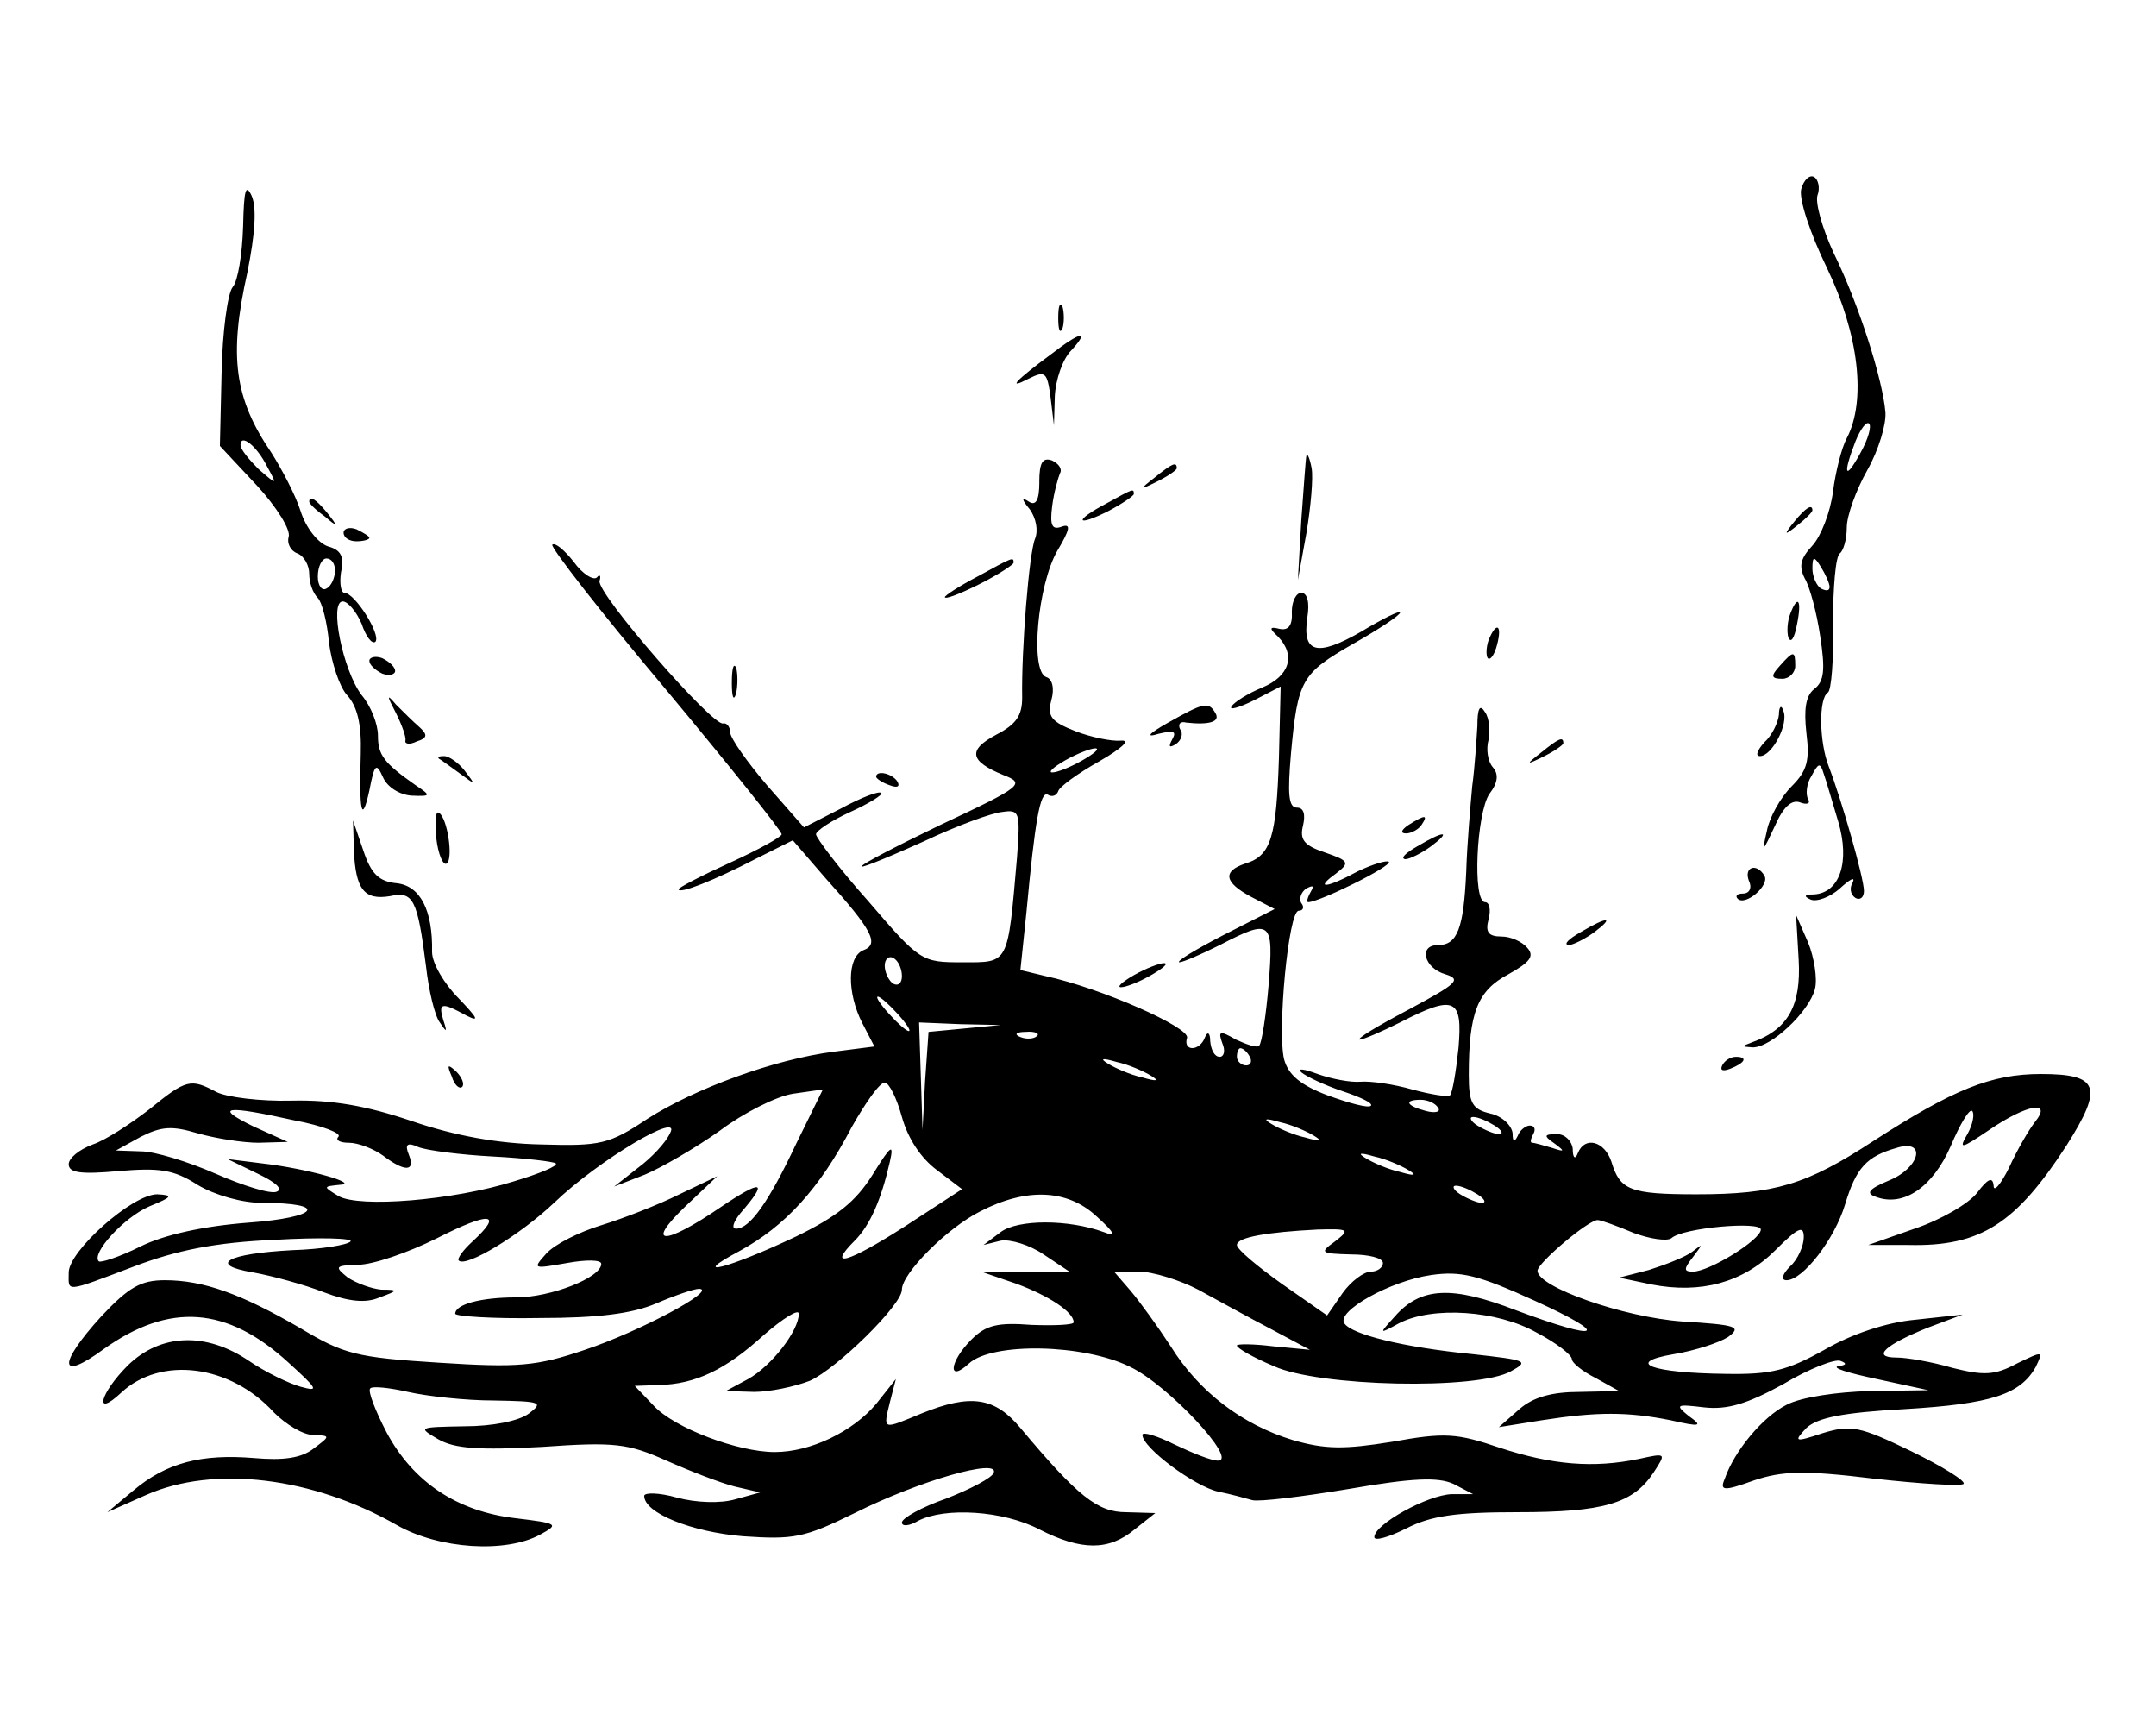 <?xml version="1.0" standalone="no"?>
<!DOCTYPE svg PUBLIC "-//W3C//DTD SVG 20010904//EN"
 "http://www.w3.org/TR/2001/REC-SVG-20010904/DTD/svg10.dtd">
<svg version="1.0" xmlns="http://www.w3.org/2000/svg"
 width="251pt" height="201pt" viewBox="0 0 251 201"
 preserveAspectRatio="xMidYMid meet">

<g transform="translate(0,201) scale(0.1,-0.1)"
fill="#000000" stroke="none">
<path d="M2097 1790 c-3 -11 10 -51 30 -92 37 -77 46 -154 23 -198 -6 -11 -13
-39 -16 -62 -3 -24 -14 -52 -24 -63 -14 -15 -16 -24 -9 -38 6 -10 14 -40 18
-67 6 -39 5 -53 -7 -62 -10 -8 -12 -24 -9 -51 4 -32 1 -44 -17 -62 -13 -13
-26 -36 -29 -52 -6 -26 -5 -25 9 5 10 23 20 32 30 28 8 -3 12 -1 9 4 -3 5 -2
18 4 27 8 15 10 16 14 3 3 -8 10 -33 17 -56 14 -47 2 -83 -28 -85 -11 0 -13
-2 -4 -6 7 -3 23 3 34 13 12 11 18 14 15 7 -4 -6 -3 -14 3 -18 5 -3 10 0 10 8
0 15 -26 106 -41 145 -11 28 -12 79 -1 86 4 2 7 39 6 81 0 41 3 78 8 81 4 3 8
16 8 30 0 14 11 44 24 67 13 23 22 53 21 67 -3 38 -31 126 -60 185 -14 30 -22
60 -19 68 3 8 1 18 -4 21 -5 3 -12 -3 -15 -14z m69 -307 c-18 -33 -21 -26 -6
13 6 15 13 24 16 21 3 -3 -1 -18 -10 -34z m-36 -156 c0 -5 -4 -5 -10 -2 -5 3
-10 14 -10 23 0 15 2 15 10 2 5 -8 10 -19 10 -23z"/>
<path d="M283 1746 c-1 -32 -6 -63 -12 -70 -6 -7 -12 -52 -13 -99 l-2 -86 43
-46 c23 -25 40 -52 37 -60 -2 -7 2 -16 10 -19 8 -3 14 -14 14 -24 0 -10 4 -22
10 -28 5 -5 11 -29 13 -52 3 -23 12 -51 21 -61 12 -13 17 -34 16 -68 -2 -67 1
-84 10 -43 6 31 8 33 16 15 5 -11 19 -20 33 -21 23 -1 23 0 5 12 -37 26 -44
35 -44 58 0 13 -8 34 -19 47 -22 29 -38 109 -22 109 6 0 16 -12 22 -26 5 -15
12 -24 16 -21 7 8 -24 57 -36 57 -4 0 -6 11 -4 24 4 18 0 26 -15 30 -12 4 -26
22 -32 41 -6 19 -22 49 -34 68 -43 63 -50 112 -28 210 9 45 11 75 5 89 -7 15
-9 7 -10 -36z m28 -279 c12 -22 12 -22 -10 -3 -11 11 -21 23 -21 28 0 14 19
-1 31 -25z m79 -121 c0 -8 -4 -18 -10 -21 -5 -3 -10 3 -10 14 0 12 5 21 10 21
6 0 10 -6 10 -14z"/>
<path d="M1232 1640 c0 -14 2 -19 5 -12 2 6 2 18 0 25 -3 6 -5 1 -5 -13z"/>
<path d="M1224 1598 c-42 -31 -52 -42 -27 -29 20 10 22 8 26 -21 l4 -33 1 34
c1 19 9 43 19 53 22 24 12 23 -23 -4z"/>
<path d="M1210 1449 c0 -21 -4 -28 -12 -23 -9 6 -9 3 1 -9 7 -10 10 -24 6 -34
-7 -17 -16 -129 -15 -185 0 -21 -7 -31 -30 -43 -34 -18 -31 -31 8 -47 26 -10
23 -13 -73 -58 -112 -54 -126 -67 -19 -19 38 18 79 33 91 34 20 3 21 0 17 -53
-11 -126 -9 -122 -64 -122 -47 0 -49 1 -109 71 -34 38 -61 74 -61 78 0 4 18
16 40 26 22 10 38 20 36 22 -2 3 -23 -5 -47 -18 l-43 -22 -43 49 c-23 27 -43
55 -43 62 0 6 -4 11 -8 10 -12 -4 -148 152 -144 166 2 6 0 8 -3 4 -4 -4 -17 4
-27 18 -11 14 -22 23 -25 20 -3 -2 56 -78 131 -167 75 -90 136 -166 136 -170
0 -3 -27 -18 -60 -33 -33 -15 -60 -29 -60 -31 0 -6 41 10 91 36 l42 21 38 -44
c55 -61 63 -77 44 -84 -19 -8 -19 -50 -1 -85 l14 -27 -47 -6 c-70 -9 -162 -43
-217 -78 -45 -30 -55 -32 -124 -30 -50 1 -100 10 -150 27 -53 18 -93 25 -140
24 -37 -1 -76 4 -88 10 -30 16 -35 15 -78 -20 -22 -17 -51 -36 -66 -41 -16 -6
-28 -16 -28 -23 0 -10 14 -12 58 -8 47 4 64 2 92 -16 20 -12 52 -21 75 -21 78
0 67 -17 -16 -23 -52 -4 -98 -14 -126 -28 -24 -12 -46 -19 -48 -17 -9 9 29 51
59 64 27 11 28 13 9 14 -29 0 -103 -66 -103 -91 0 -23 -6 -24 76 7 50 19 95
28 164 31 52 3 92 2 88 -2 -4 -4 -34 -9 -67 -10 -77 -4 -100 -17 -46 -26 22
-4 59 -14 82 -23 29 -11 49 -13 65 -6 22 8 22 9 2 9 -11 1 -28 7 -39 14 -16
13 -15 14 12 15 17 0 58 14 92 31 61 31 78 30 41 -4 -11 -10 -18 -20 -16 -22
8 -9 72 30 111 67 52 50 150 108 135 81 -5 -11 -22 -29 -37 -40 l-28 -22 36
14 c19 8 59 31 87 51 28 21 66 40 85 43 l35 5 -31 -63 c-32 -68 -54 -99 -70
-99 -6 0 -3 8 5 18 33 38 26 40 -23 7 -66 -45 -89 -45 -41 1 l37 35 -44 -21
c-24 -12 -65 -28 -91 -36 -26 -8 -54 -22 -64 -33 -16 -18 -16 -18 24 -11 22 4
40 4 40 -1 0 -16 -59 -39 -99 -39 -41 0 -71 -8 -71 -19 0 -3 44 -6 98 -5 68 0
108 5 136 17 21 9 44 17 50 17 22 -1 -70 -50 -133 -71 -56 -19 -77 -21 -170
-15 -96 6 -111 10 -161 40 -69 40 -113 56 -158 56 -28 0 -42 -8 -74 -42 -51
-56 -50 -77 3 -38 76 54 143 50 215 -16 34 -31 36 -34 14 -28 -14 4 -41 17
-60 30 -50 34 -103 32 -141 -5 -33 -33 -40 -62 -8 -32 46 43 127 33 178 -23
14 -14 34 -26 45 -26 21 -1 21 -1 1 -16 -14 -11 -35 -14 -69 -11 -61 5 -102
-5 -141 -38 l-30 -25 45 20 c79 35 194 21 292 -35 49 -28 127 -33 167 -11 22
12 21 13 -29 19 -68 8 -119 42 -150 100 -13 25 -22 48 -19 51 2 3 22 1 44 -4
22 -5 67 -10 100 -10 55 -1 58 -2 41 -15 -12 -9 -43 -15 -75 -15 -54 -1 -55
-1 -31 -15 19 -11 47 -13 121 -9 85 6 100 4 145 -16 27 -12 63 -26 79 -30 l30
-7 -29 -8 c-17 -5 -46 -4 -68 2 -21 6 -38 6 -38 2 0 -20 55 -42 115 -47 59 -4
71 -2 130 27 76 38 168 64 162 47 -2 -6 -27 -19 -55 -30 -29 -10 -52 -23 -52
-28 0 -5 9 -4 19 2 31 16 99 12 141 -10 49 -25 81 -25 111 0 l24 19 -34 1
c-33 0 -56 18 -123 98 -30 36 -58 40 -115 17 -46 -19 -45 -20 -37 13 l7 27
-23 -29 c-27 -32 -76 -56 -118 -56 -43 0 -117 28 -141 54 l-22 23 28 1 c43 1
78 18 122 58 23 20 41 31 41 25 0 -20 -32 -61 -59 -76 l-26 -14 33 -1 c18 0
47 6 65 13 31 14 107 88 107 106 0 19 53 72 91 91 54 28 102 26 136 -6 21 -19
23 -24 8 -18 -41 15 -100 15 -120 0 l-20 -15 20 5 c11 2 34 -5 50 -16 l30 -20
-50 0 -50 -1 38 -13 c38 -14 67 -33 67 -45 0 -3 -22 -4 -49 -3 -39 3 -53 0
-70 -17 -26 -26 -28 -51 -3 -28 27 25 134 23 188 -4 44 -21 126 -109 102 -109
-8 0 -30 9 -51 19 -20 10 -37 15 -37 11 0 -15 61 -60 88 -66 15 -3 33 -8 40
-10 8 -2 58 4 112 13 75 13 104 14 122 6 l23 -12 -25 0 c-28 -1 -90 -35 -90
-50 0 -5 17 0 37 10 29 15 59 19 130 19 100 0 134 10 158 46 15 23 15 23 -17
16 -53 -11 -101 -7 -162 13 -50 17 -64 18 -125 7 -56 -9 -78 -9 -116 2 -59 18
-109 56 -142 109 -15 23 -36 52 -47 65 l-19 22 29 0 c16 0 48 -10 69 -21 22
-12 60 -33 85 -46 l45 -24 -42 4 c-24 3 -43 3 -43 1 0 -3 19 -14 43 -24 52
-24 237 -28 276 -6 22 12 18 13 -45 20 -81 8 -141 23 -149 36 -9 14 53 49 101
56 35 5 55 0 121 -30 90 -41 77 -48 -22 -11 -75 29 -111 27 -141 -7 -19 -21
-19 -21 5 -8 39 20 114 15 160 -11 23 -12 41 -26 41 -31 0 -4 12 -14 28 -22
l27 -15 -46 -1 c-32 0 -54 -6 -70 -20 l-24 -21 50 8 c64 10 100 10 150 0 35
-8 38 -7 21 5 -16 13 -15 14 18 10 27 -3 50 4 92 27 30 18 61 30 67 27 8 -3 6
-5 -3 -6 -8 -2 12 -8 45 -15 l60 -13 -68 -1 c-38 -1 -80 -7 -97 -16 -28 -14
-61 -54 -72 -86 -6 -14 -2 -15 34 -2 33 11 58 12 140 2 54 -6 102 -9 104 -6 3
3 -24 20 -61 38 -60 29 -70 31 -103 21 -33 -11 -34 -10 -19 6 13 12 42 18 115
22 100 6 134 17 152 49 9 19 9 19 -22 4 -26 -14 -39 -14 -75 -5 -24 7 -53 12
-65 12 -30 0 -13 15 37 35 l40 15 -55 -6 c-34 -3 -75 -17 -106 -35 -43 -24
-62 -29 -115 -28 -86 1 -119 13 -60 23 24 4 52 13 63 20 16 12 10 14 -54 18
-68 5 -168 40 -168 59 0 9 59 59 70 59 4 0 23 -7 42 -15 19 -7 39 -10 44 -6
13 12 104 20 104 10 0 -12 -60 -49 -79 -49 -11 0 -11 3 0 17 12 16 12 16 -1 6
-8 -6 -31 -15 -50 -21 l-35 -9 38 -8 c57 -11 106 2 144 40 27 27 33 29 33 15
0 -10 -7 -26 -16 -34 -9 -9 -11 -16 -4 -16 19 0 56 48 68 88 13 43 25 56 60
66 35 11 28 -23 -9 -38 -24 -10 -27 -15 -15 -19 32 -12 66 11 87 59 11 26 22
44 25 41 3 -3 1 -15 -5 -26 -11 -19 -9 -19 25 4 44 30 74 35 53 9 -7 -9 -21
-33 -30 -53 -10 -20 -18 -29 -18 -21 -1 11 -7 8 -19 -8 -10 -13 -43 -32 -73
-42 l-54 -19 47 0 c84 -2 125 25 184 116 43 68 38 83 -30 83 -58 0 -102 -18
-195 -78 -78 -51 -115 -62 -206 -62 -78 0 -89 5 -99 38 -8 24 -31 30 -39 10
-3 -8 -6 -6 -6 5 -1 9 -9 17 -18 17 -16 0 -16 -2 -3 -11 12 -9 12 -10 -3 -5
-10 3 -21 6 -23 6 -3 0 -2 4 1 10 3 5 2 10 -4 10 -5 0 -12 -6 -14 -12 -4 -8
-6 -7 -6 3 -1 9 -12 20 -26 23 -21 5 -25 12 -25 45 0 72 10 98 46 117 25 14
31 21 22 31 -6 7 -19 13 -30 13 -15 0 -19 5 -15 20 3 11 1 20 -4 20 -15 0 -10
104 5 126 10 13 11 23 4 31 -6 7 -8 21 -5 32 2 10 1 25 -4 32 -6 10 -9 5 -9
-16 -1 -16 -3 -48 -6 -70 -2 -22 -6 -67 -7 -100 -3 -65 -10 -85 -33 -85 -23 0
-16 -27 9 -34 19 -6 13 -11 -43 -41 -36 -19 -61 -34 -57 -35 4 0 25 9 47 20
64 33 73 28 68 -30 -3 -28 -7 -52 -10 -55 -2 -2 -22 1 -44 7 -21 6 -48 10 -60
9 -11 -1 -33 3 -50 9 -16 6 -24 7 -19 2 6 -5 27 -15 48 -22 21 -7 36 -14 33
-17 -3 -3 -25 3 -50 12 -32 12 -46 24 -51 42 -8 33 5 173 17 173 5 0 7 4 3 9
-3 5 0 13 6 17 8 4 9 3 5 -4 -4 -7 -5 -12 -3 -12 13 0 98 42 94 47 -3 2 -19
-3 -36 -11 -37 -20 -51 -21 -26 -3 17 13 16 15 -13 25 -24 8 -29 15 -25 31 3
13 1 21 -7 21 -10 0 -11 16 -7 63 8 86 12 93 73 128 30 17 54 33 54 36 0 3
-20 -7 -45 -22 -52 -30 -69 -25 -63 16 3 18 0 29 -7 29 -6 0 -11 -10 -11 -22
1 -16 -4 -22 -14 -20 -12 3 -13 1 -2 -9 21 -22 13 -46 -18 -59 -17 -7 -33 -17
-36 -22 -4 -5 8 -2 26 7 l31 16 -2 -83 c-3 -92 -9 -114 -39 -123 -27 -9 -25
-22 7 -39 l27 -14 -59 -30 c-33 -17 -56 -31 -52 -32 4 0 25 9 47 20 60 31 63
29 57 -46 -3 -36 -8 -68 -11 -71 -2 -3 -14 1 -27 7 -19 11 -21 10 -16 -4 4 -9
2 -16 -3 -16 -6 0 -10 8 -11 18 0 10 -3 12 -6 5 -6 -17 -26 -17 -21 -1 4 12
-100 58 -165 72 l-29 7 7 67 c10 107 16 142 25 137 5 -3 10 -1 12 4 1 5 23 21
48 35 26 15 37 25 25 24 -11 -1 -35 4 -53 11 -28 11 -33 17 -28 36 4 14 1 25
-6 27 -19 7 -10 107 13 147 15 25 16 32 5 28 -11 -4 -14 1 -11 24 2 16 7 33 9
38 3 5 -1 11 -9 15 -11 4 -15 -2 -15 -25z m50 -324 c-14 -8 -29 -14 -35 -14
-5 0 1 6 15 14 14 8 30 14 35 14 6 0 -1 -6 -15 -14z m-210 -251 c0 -8 -4 -12
-10 -9 -5 3 -10 13 -10 21 0 8 5 12 10 9 6 -3 10 -13 10 -21z m-5 -44 c10 -11
16 -20 13 -20 -3 0 -13 9 -23 20 -10 11 -16 20 -13 20 3 0 13 -9 23 -20z m78
-17 l-42 -4 -4 -57 -3 -57 -2 63 -2 62 48 -2 47 -1 -42 -4z m84 -9 c-3 -3 -12
-4 -19 -1 -8 3 -5 6 6 6 11 1 17 -2 13 -5z m248 -24 c3 -5 1 -10 -4 -10 -6 0
-11 5 -11 10 0 6 2 10 4 10 3 0 8 -4 11 -10z m-115 -22 c10 -6 7 -7 -10 -2
-14 3 -32 11 -40 16 -10 6 -7 7 10 2 14 -3 32 -11 40 -16z m-290 -48 c7 -25
22 -48 41 -62 l29 -22 -66 -43 c-67 -43 -92 -50 -59 -17 18 18 31 48 41 92 5
22 1 19 -20 -15 -20 -32 -42 -49 -89 -72 -78 -37 -128 -50 -66 -17 53 29 93
72 131 145 16 28 32 51 38 51 5 0 14 -18 20 -40z m624 11 c4 -5 -3 -7 -14 -4
-23 6 -26 13 -6 13 8 0 17 -4 20 -9z m-1331 -15 c32 -6 55 -15 51 -19 -4 -4 2
-7 12 -7 11 0 29 -7 40 -15 25 -19 38 -19 30 1 -5 12 -2 15 11 9 10 -4 49 -9
87 -11 38 -2 71 -6 73 -8 3 -3 -19 -12 -49 -21 -70 -22 -180 -31 -204 -17 -18
11 -18 11 1 13 26 1 -37 19 -90 25 l-40 5 35 -17 c21 -10 30 -18 22 -21 -7 -3
-39 7 -71 21 -32 14 -71 26 -87 26 l-29 1 29 16 c24 12 36 13 66 4 21 -6 53
-11 71 -11 l34 1 -40 18 c-47 23 -33 25 48 7z m1187 -18 c10 -6 7 -7 -10 -2
-14 3 -32 11 -40 16 -10 6 -7 7 10 2 14 -3 32 -11 40 -16z m210 12 c8 -5 11
-10 5 -10 -5 0 -17 5 -25 10 -8 5 -10 10 -5 10 6 0 17 -5 25 -10z m-100 -52
c10 -6 7 -7 -10 -2 -14 3 -32 11 -40 16 -10 6 -7 7 10 2 14 -3 32 -11 40 -16z
m80 -28 c8 -5 11 -10 5 -10 -5 0 -17 5 -25 10 -8 5 -10 10 -5 10 6 0 17 -5 25
-10z m-166 -55 c-18 -13 -17 -14 19 -15 20 0 37 -4 37 -10 0 -5 -6 -10 -14
-10 -8 0 -23 -11 -33 -25 l-18 -26 -53 37 c-28 20 -52 40 -52 45 0 9 35 15 94
18 37 1 38 0 20 -14z"/>
<path d="M1521 1480 c-1 -3 -3 -36 -6 -75 l-4 -70 10 55 c5 30 8 64 6 75 -2
11 -5 18 -6 15z"/>
<path d="M1344 1454 c-18 -14 -18 -15 4 -4 12 6 22 13 22 15 0 8 -5 6 -26 -11z"/>
<path d="M1288 1424 c-38 -20 -36 -28 2 -9 17 9 30 18 30 20 0 7 -1 6 -32 -11z"/>
<path d="M360 1426 c0 -2 8 -10 18 -17 15 -13 16 -12 3 4 -13 16 -21 21 -21
13z"/>
<path d="M2089 1403 c-13 -16 -12 -17 4 -4 9 7 17 15 17 17 0 8 -8 3 -21 -13z"/>
<path d="M400 1390 c0 -6 7 -10 15 -10 8 0 15 2 15 4 0 2 -7 6 -15 10 -8 3
-15 1 -15 -4z"/>
<path d="M1138 1339 c-21 -11 -38 -22 -38 -24 0 -3 18 4 40 15 22 11 40 23 40
25 0 7 0 7 -42 -16z"/>
<path d="M2084 1295 c-3 -8 -4 -20 -2 -27 3 -7 7 -1 10 15 6 29 1 36 -8 12z"/>
<path d="M1733 1265 c-3 -9 -3 -18 -1 -21 3 -3 8 4 11 16 6 23 -1 27 -10 5z"/>
<path d="M430 1241 c0 -5 7 -11 15 -15 8 -3 15 -1 15 3 0 5 -7 11 -15 15 -8 3
-15 1 -15 -3z"/>
<path d="M2072 1235 c-11 -12 -10 -15 3 -15 8 0 15 7 15 15 0 18 -2 18 -18 0z"/>
<path d="M852 1215 c0 -16 2 -22 5 -12 2 9 2 23 0 30 -3 6 -5 -1 -5 -18z"/>
<path d="M461 1180 c7 -14 12 -28 11 -32 -1 -4 5 -5 13 -1 13 4 13 8 3 17 -7
6 -19 18 -27 26 -11 13 -11 11 0 -10z"/>
<path d="M1360 1169 c-23 -13 -27 -18 -11 -13 17 4 21 3 16 -6 -5 -9 -4 -11 4
-6 6 4 9 12 5 17 -3 6 0 10 7 8 27 -3 40 1 34 11 -8 14 -14 12 -55 -11z"/>
<path d="M2071 1178 c-1 -9 -8 -24 -17 -32 -8 -9 -11 -16 -5 -16 14 0 34 38
27 53 -2 7 -5 5 -5 -5z"/>
<path d="M1794 1134 c-18 -14 -18 -15 4 -4 12 6 22 13 22 15 0 8 -5 6 -26 -11z"/>
<path d="M511 1127 c2 -1 13 -9 24 -17 19 -14 19 -14 6 3 -7 9 -18 17 -24 17
-6 0 -8 -1 -6 -3z"/>
<path d="M1020 1106 c0 -2 7 -7 16 -10 8 -3 12 -2 9 4 -6 10 -25 14 -25 6z"/>
<path d="M508 1034 c2 -18 8 -32 12 -29 8 5 1 53 -9 59 -4 3 -5 -11 -3 -30z"/>
<path d="M1640 1050 c-9 -6 -10 -10 -3 -10 6 0 15 5 18 10 8 12 4 12 -15 0z"/>
<path d="M412 1020 c2 -45 12 -58 42 -53 27 6 32 -3 42 -82 3 -27 10 -57 16
-65 8 -12 9 -12 4 3 -6 20 -2 21 27 5 16 -8 13 -3 -9 20 -17 17 -31 41 -31 54
1 49 -14 77 -41 80 -21 2 -30 11 -39 38 l-12 35 1 -35z"/>
<path d="M1650 1025 c-14 -8 -20 -14 -14 -15 5 0 19 7 30 15 24 18 16 19 -16
0z"/>
<path d="M2036 985 c4 -8 1 -15 -7 -15 -7 0 -9 -3 -6 -6 9 -9 38 16 31 27 -9
15 -24 10 -18 -6z"/>
<path d="M1840 925 c-14 -8 -20 -14 -14 -15 5 0 19 7 30 15 24 18 16 19 -16 0z"/>
<path d="M2094 893 c3 -53 -12 -81 -54 -96 -13 -5 -13 -5 0 -6 21 -1 66 41 73
68 3 12 -1 37 -8 54 l-14 32 3 -52z"/>
<path d="M1320 875 c-14 -8 -20 -14 -15 -14 6 0 21 6 35 14 14 8 21 14 15 14
-5 0 -21 -6 -35 -14z"/>
<path d="M2005 770 c-3 -6 1 -7 9 -4 18 7 21 14 7 14 -6 0 -13 -4 -16 -10z"/>
<path d="M526 757 c3 -10 9 -15 12 -12 3 3 0 11 -7 18 -10 9 -11 8 -5 -6z"/>
</g>
</svg>
